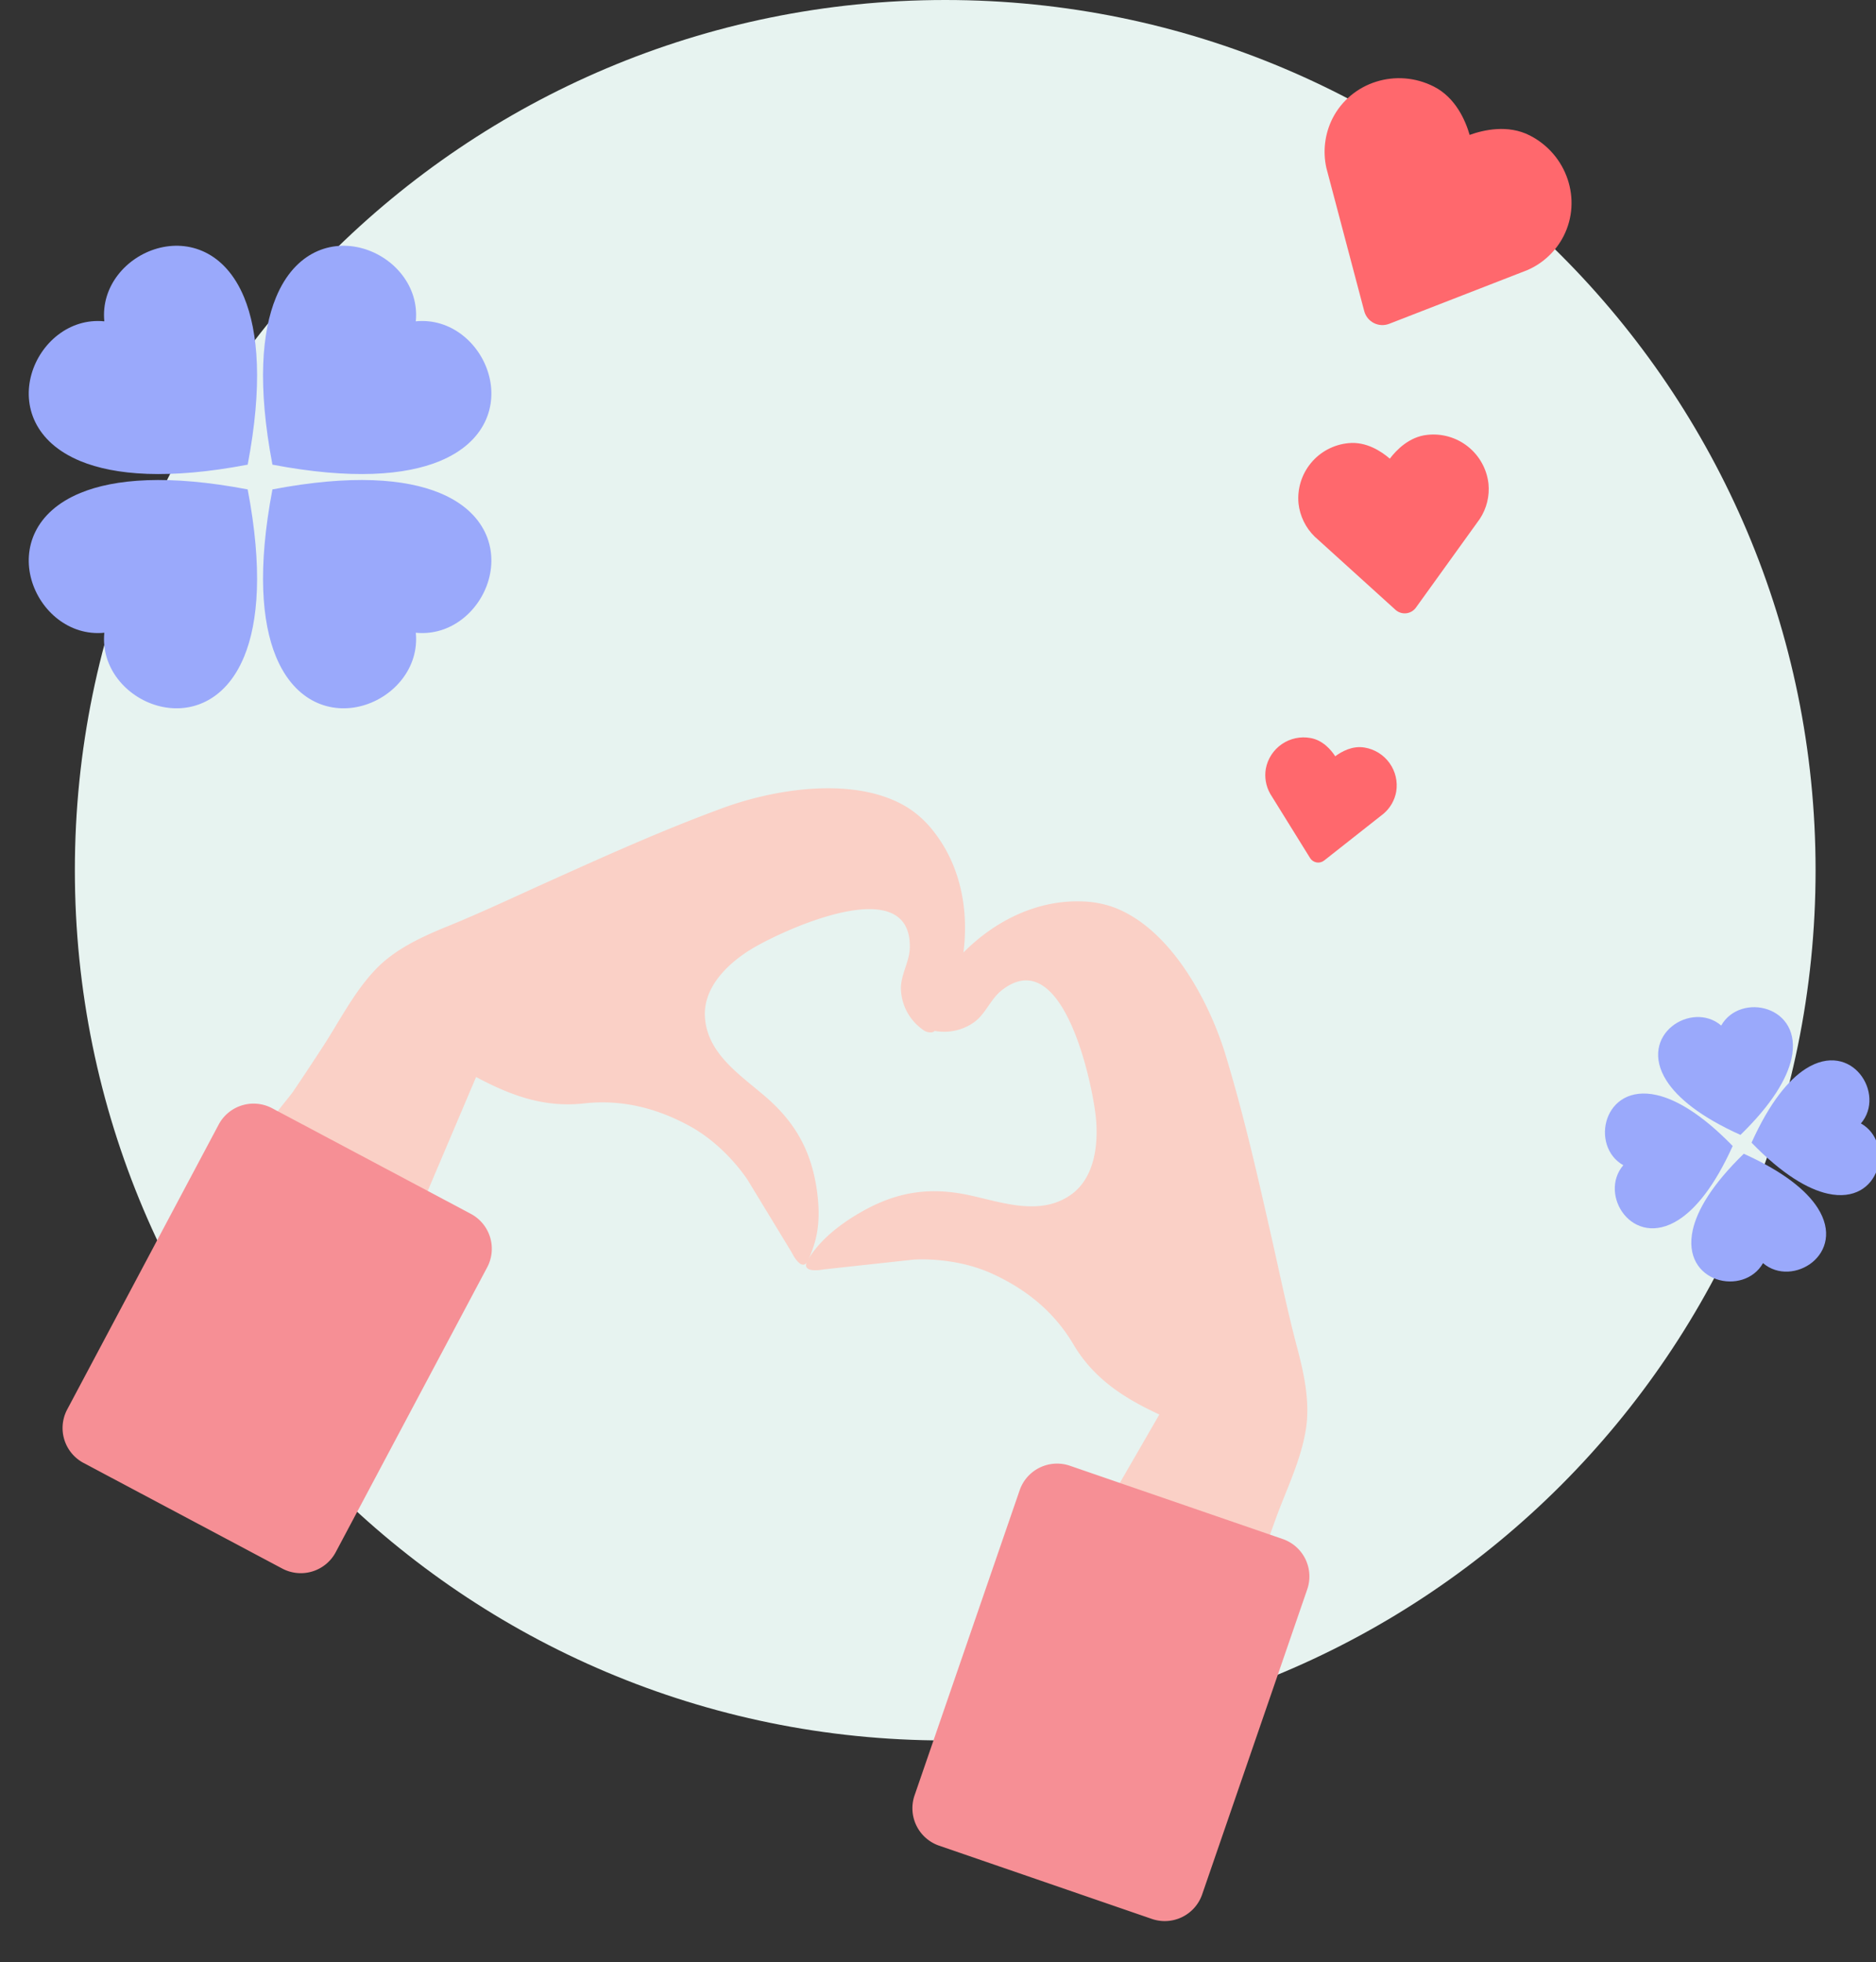 <svg xmlns="http://www.w3.org/2000/svg" xmlns:xlink="http://www.w3.org/1999/xlink" width="701.678" height="734.029" viewBox="0 0 701.678 734.029">
  <rect x="0" y="0" width="701.678" height="734.029" fill="#333333" stroke="none"/>
  <defs>
    <clipPath id="clip-path">
      <path id="Pfad_5374" data-name="Pfad 5374" d="M111.619-28C127.269-28,140-15.52,140-.179a27.554,27.554,0,0,1-6.249,17.405h0L96.769,58.662a7.032,7.032,0,0,1-5.23,2.345h0a7.036,7.036,0,0,1-5.234-2.336C62.051,31.575,49.62,17.68,49.361,17.368A27.79,27.79,0,0,1,43-.179C43-15.52,55.731-28,71.381-28c9.13,0,16.274,5.933,20.119,10.032C95.344-22.067,102.488-28,111.619-28Z" transform="translate(0 0)" fill="none" clip-rule="evenodd"/>
    </clipPath>
    <clipPath id="clip-path-2">
      <path id="Pfad_5373" data-name="Pfad 5373" d="M-274,6640.444H1116.721V-417H-274Z" transform="translate(274 417)" fill="none"/>
    </clipPath>
    <clipPath id="clip-path-3">
      <path id="Pfad_5379" data-name="Pfad 5379" d="M93.539-28a20.723,20.723,0,0,1,20.9,20.491,20.294,20.294,0,0,1-4.6,12.819h0L82.6,35.828a5.179,5.179,0,0,1-3.852,1.727h0A5.182,5.182,0,0,1,74.9,35.834C57.031,15.878,47.876,5.644,47.685,5.415A20.468,20.468,0,0,1,43-7.509,20.723,20.723,0,0,1,63.9-28c6.724,0,11.986,4.37,14.818,7.388C81.552-23.63,86.814-28,93.539-28Z" transform="translate(0 0)" fill="none" clip-rule="evenodd"/>
    </clipPath>
    <clipPath id="clip-path-4">
      <path id="Pfad_5378" data-name="Pfad 5378" d="M-274,4780.91H750.286V-417H-274Z" transform="translate(274 417)" fill="none"/>
    </clipPath>
    <clipPath id="clip-path-5">
      <path id="Pfad_5382" data-name="Pfad 5382" d="M78.031-28A14.364,14.364,0,0,1,92.519-13.8a14.067,14.067,0,0,1-3.19,8.886h0L70.45,16.241a3.59,3.59,0,0,1-2.67,1.2h0a3.592,3.592,0,0,1-2.672-1.193C52.725,2.414,46.38-4.68,46.247-4.839A14.187,14.187,0,0,1,43-13.8,14.364,14.364,0,0,1,57.488-28c4.661,0,8.308,3.029,10.271,5.121C69.722-24.971,73.369-28,78.031-28Z" transform="translate(0 0)" fill="none" clip-rule="evenodd"/>
    </clipPath>
    <clipPath id="clip-path-6">
      <path id="Pfad_5381" data-name="Pfad 5381" d="M-274,3185.863H435.97V-417H-274Z" transform="translate(274 417)" fill="none"/>
    </clipPath>
  </defs>
  <g id="Gruppe_2882" data-name="Gruppe 2882" transform="translate(-151.461 -262.316)">
    <path id="Pfad_5156" data-name="Pfad 5156" d="M325.539,0c179.79,0,325.539,145.749,325.539,325.539S505.329,651.077,325.539,651.077,0,505.329,0,325.539,145.749,0,325.539,0Z" transform="translate(179.461 262.316)" fill="#e7f3f0"/>
    <g id="Gruppe_2873" data-name="Gruppe 2873" transform="translate(10487.572 5081.109)">
      <path id="Pfad_4727" data-name="Pfad 4727" d="M46.294,84.719C21.4,67.8,8.347,52.414,2.993,39.535-11.35,5.02,29.618-11.486,46.294,8.889,62.97-11.486,103.938,5.02,89.6,39.535,84.241,52.414,71.186,67.8,46.294,84.719Z" transform="translate(-10207.042 -4737.611) rotate(45)" fill="#9aa9fb"/>
      <path id="Pfad_4730" data-name="Pfad 4730" d="M46.294,84.719C21.4,67.8,8.347,52.414,2.993,39.535-11.35,5.02,29.618-11.486,46.294,8.889,62.97-11.486,103.938,5.02,89.6,39.535,84.241,52.414,71.186,67.8,46.294,84.719Z" transform="translate(-10141.572 -4608.542) rotate(135)" fill="#9aa9fb"/>
      <path id="Pfad_4728" data-name="Pfad 4728" d="M46.294,84.719C21.4,67.8,8.347,52.414,2.993,39.535-11.35,5.02,29.618-11.486,46.294,8.889,62.97-11.486,103.938,5.02,89.6,39.535,84.241,52.414,71.186,67.8,46.294,84.719Z" transform="translate(-10270.642 -4543.072) rotate(-135)" fill="#9aa9fb"/>
      <path id="Pfad_4729" data-name="Pfad 4729" d="M46.294,84.719C21.4,67.8,8.347,52.414,2.993,39.535-11.35,5.02,29.618-11.486,46.294,8.889,62.97-11.486,103.938,5.02,89.6,39.535,84.241,52.414,71.186,67.8,46.294,84.719Z" transform="translate(-10336.111 -4672.141) rotate(-45)" fill="#9aa9fb"/>
    </g>
    <g id="Gruppe_2877" data-name="Gruppe 2877" transform="matrix(0.819, 0.574, -0.574, 0.819, 6535.896, 10429.221)">
      <path id="Pfad_4727-2" data-name="Pfad 4727" d="M25.353,46.4C11.721,37.132,4.571,28.7,1.639,21.651-6.216,2.749,16.22-6.29,25.353,4.868,34.486-6.29,56.922,2.749,49.067,21.651,46.135,28.7,38.985,37.132,25.353,46.4Z" transform="translate(-10265.427 -4737.611) rotate(45)" fill="#9aa9fb"/>
      <path id="Pfad_4730-2" data-name="Pfad 4730" d="M25.353,46.4C11.721,37.132,4.571,28.7,1.639,21.651-6.216,2.749,16.22-6.29,25.353,4.868,34.486-6.29,56.922,2.749,49.067,21.651,46.135,28.7,38.985,37.132,25.353,46.4Z" transform="translate(-10229.572 -4666.927) rotate(135)" fill="#9aa9fb"/>
      <path id="Pfad_4728-2" data-name="Pfad 4728" d="M25.353,46.4C11.721,37.132,4.571,28.7,1.639,21.651-6.216,2.749,16.22-6.29,25.353,4.868,34.486-6.29,56.922,2.749,49.067,21.651,46.135,28.7,38.985,37.132,25.353,46.4Z" transform="translate(-10300.257 -4631.072) rotate(-135)" fill="#9aa9fb"/>
      <path id="Pfad_4729-2" data-name="Pfad 4729" d="M25.353,46.4C11.721,37.132,4.571,28.7,1.639,21.651-6.216,2.749,16.22-6.29,25.353,4.868,34.486-6.29,56.922,2.749,49.067,21.651,46.135,28.7,38.985,37.132,25.353,46.4Z" transform="translate(-10336.111 -4701.757) rotate(-45)" fill="#9aa9fb"/>
    </g>
    <g id="Gruppe_2875" data-name="Gruppe 2875" transform="matrix(0.891, 0.454, -0.454, 0.891, 611.465, 287.252)" clip-path="url(#clip-path)">
      <g id="Gruppe_2874" data-name="Gruppe 2874" transform="translate(-1132.622 -1470.641)" clip-path="url(#clip-path-2)">
        <path id="Pfad_5372" data-name="Pfad 5372" d="M38-33H172.086V93.092H38Z" transform="translate(1119.079 1457.098)" fill="#ff686d"/>
      </g>
    </g>
    <g id="Gruppe_2879" data-name="Gruppe 2879" transform="translate(595.162 462.621) rotate(-6)" clip-path="url(#clip-path-3)">
      <g id="Gruppe_2878" data-name="Gruppe 2878" transform="translate(-822.863 -1090.526)" clip-path="url(#clip-path-4)">
        <path id="Pfad_5377" data-name="Pfad 5377" d="M38-33h98.756V59.869H38Z" transform="translate(814.206 1081.869)" fill="#ff686d"/>
      </g>
    </g>
    <g id="Gruppe_2881" data-name="Gruppe 2881" transform="translate(580.175 555.994) rotate(10)" clip-path="url(#clip-path-5)">
      <g id="Gruppe_2880" data-name="Gruppe 2880" transform="translate(-557.162 -764.476)" clip-path="url(#clip-path-6)">
        <path id="Pfad_5380" data-name="Pfad 5380" d="M38-33h68.452V31.371H38Z" transform="translate(552.695 760.01)" fill="#ff686d"/>
      </g>
    </g>
    <g id="Gruppe_2876" data-name="Gruppe 2876" transform="matrix(0.921, 0.391, -0.391, 0.921, 5167.024, 20828.277)">
      <path id="Pfad_5375" data-name="Pfad 5375" d="M63.174,395.032c-1.156-1.626,2.9-13.884,3.42-16.546,1.28-6.529,2.483-13.074,3.648-19.625,2.065-11.611,2.775-23.915,7.089-34.974,3.7-9.474,10.937-17.464,18.006-24.564,9.834-9.879,18.986-20.175,28.378-30.339,16.066-17.386,32.2-34.855,49.5-51.03,15.495-14.484,41.562-30.663,63.862-26.888a38.253,38.253,0,0,1,11.86,4.314c22.431,12.249,33.094,40.2,30.371,65.614-.15,1.4-.427,2.962-1.572,3.784a4.563,4.563,0,0,1-3.474.43,19.346,19.346,0,0,1-13.312-10.381c-2.5-5.03-1.123-10.867-3.206-16.021-10.909-26.989-46.961,13.48-54.28,23.7-6.018,8.408-10.954,20.047-6.163,29.96,6.032,12.481,20.7,14.969,32.615,18.79,14.337,4.6,24.055,12.357,31.687,25.306,6.593,11.186,6.873,18.313,6.873,24.417s-6.873,0-6.873,0l-25.548-18.361s-12.45-8.693-28.162-10.208c-13.831-1.333-27.1.691-39.514,7.679-12.96,7.3-26.291,7.977-40.953,6.658v59.294Z" transform="translate(-12452.684 -17006.783)" fill="#fad0c6"/>
      <path id="Pfad_5375-2" data-name="Pfad 5375" d="M216.556,204.521c1.156-1.626-2.9-13.884-3.42-16.546-1.28-6.529-2.483-13.074-3.648-19.625-2.065-11.611-2.775-23.915-7.089-34.974-3.7-9.474-10.937-17.464-18.006-24.564-9.834-9.879-18.986-20.175-28.378-30.339-16.066-17.386-32.2-34.855-49.5-51.03C91.015,12.96,64.948-3.219,42.648.556a38.253,38.253,0,0,0-11.86,4.314C8.358,17.119-2.306,45.071.417,70.483c.15,1.4.427,2.962,1.572,3.784a4.563,4.563,0,0,0,3.474.43A19.346,19.346,0,0,0,18.775,64.316c2.5-5.03,1.123-10.867,3.205-16.021C32.89,21.306,68.942,61.775,76.26,72c6.018,8.408,10.954,20.047,6.163,29.96-6.032,12.481-20.7,14.969-32.615,18.79-14.337,4.6-24.055,12.356-31.687,25.306-6.593,11.186-8.5,19.85-8.5,25.954s6.873,0,6.873,0l27.172-19.9s12.45-8.693,28.162-10.208c13.831-1.333,27.1.691,39.514,7.679,12.96,7.3,26.291,7.977,40.953,6.658v59.294Z" transform="translate(-12172.967 -16817.328) rotate(7)" fill="#fad0c6"/>
      <path id="Pfad_5375-3" data-name="Pfad 5375" d="M14.791,0H98.914a14.791,14.791,0,0,1,14.791,14.791V135.43a14.791,14.791,0,0,1-14.791,14.791H14.791A14.791,14.791,0,0,1,0,135.43V14.791A14.791,14.791,0,0,1,14.791,0Z" transform="translate(-11954.968 -16470.041) rotate(176)" fill="#f68f95"/>
      <path id="Pfad_5376" data-name="Pfad 5376" d="M14.791,0H98.915a14.791,14.791,0,0,1,14.791,14.791V135.43a14.791,14.791,0,0,1-14.791,14.791H14.791A14.791,14.791,0,0,1,0,135.43V14.791A14.791,14.791,0,0,1,14.791,0Z" transform="matrix(0.996, 0.087, -0.087, 0.996, -12405.602, -16620.779)" fill="#f68f95"/>
    </g>
  </g>
</svg>
